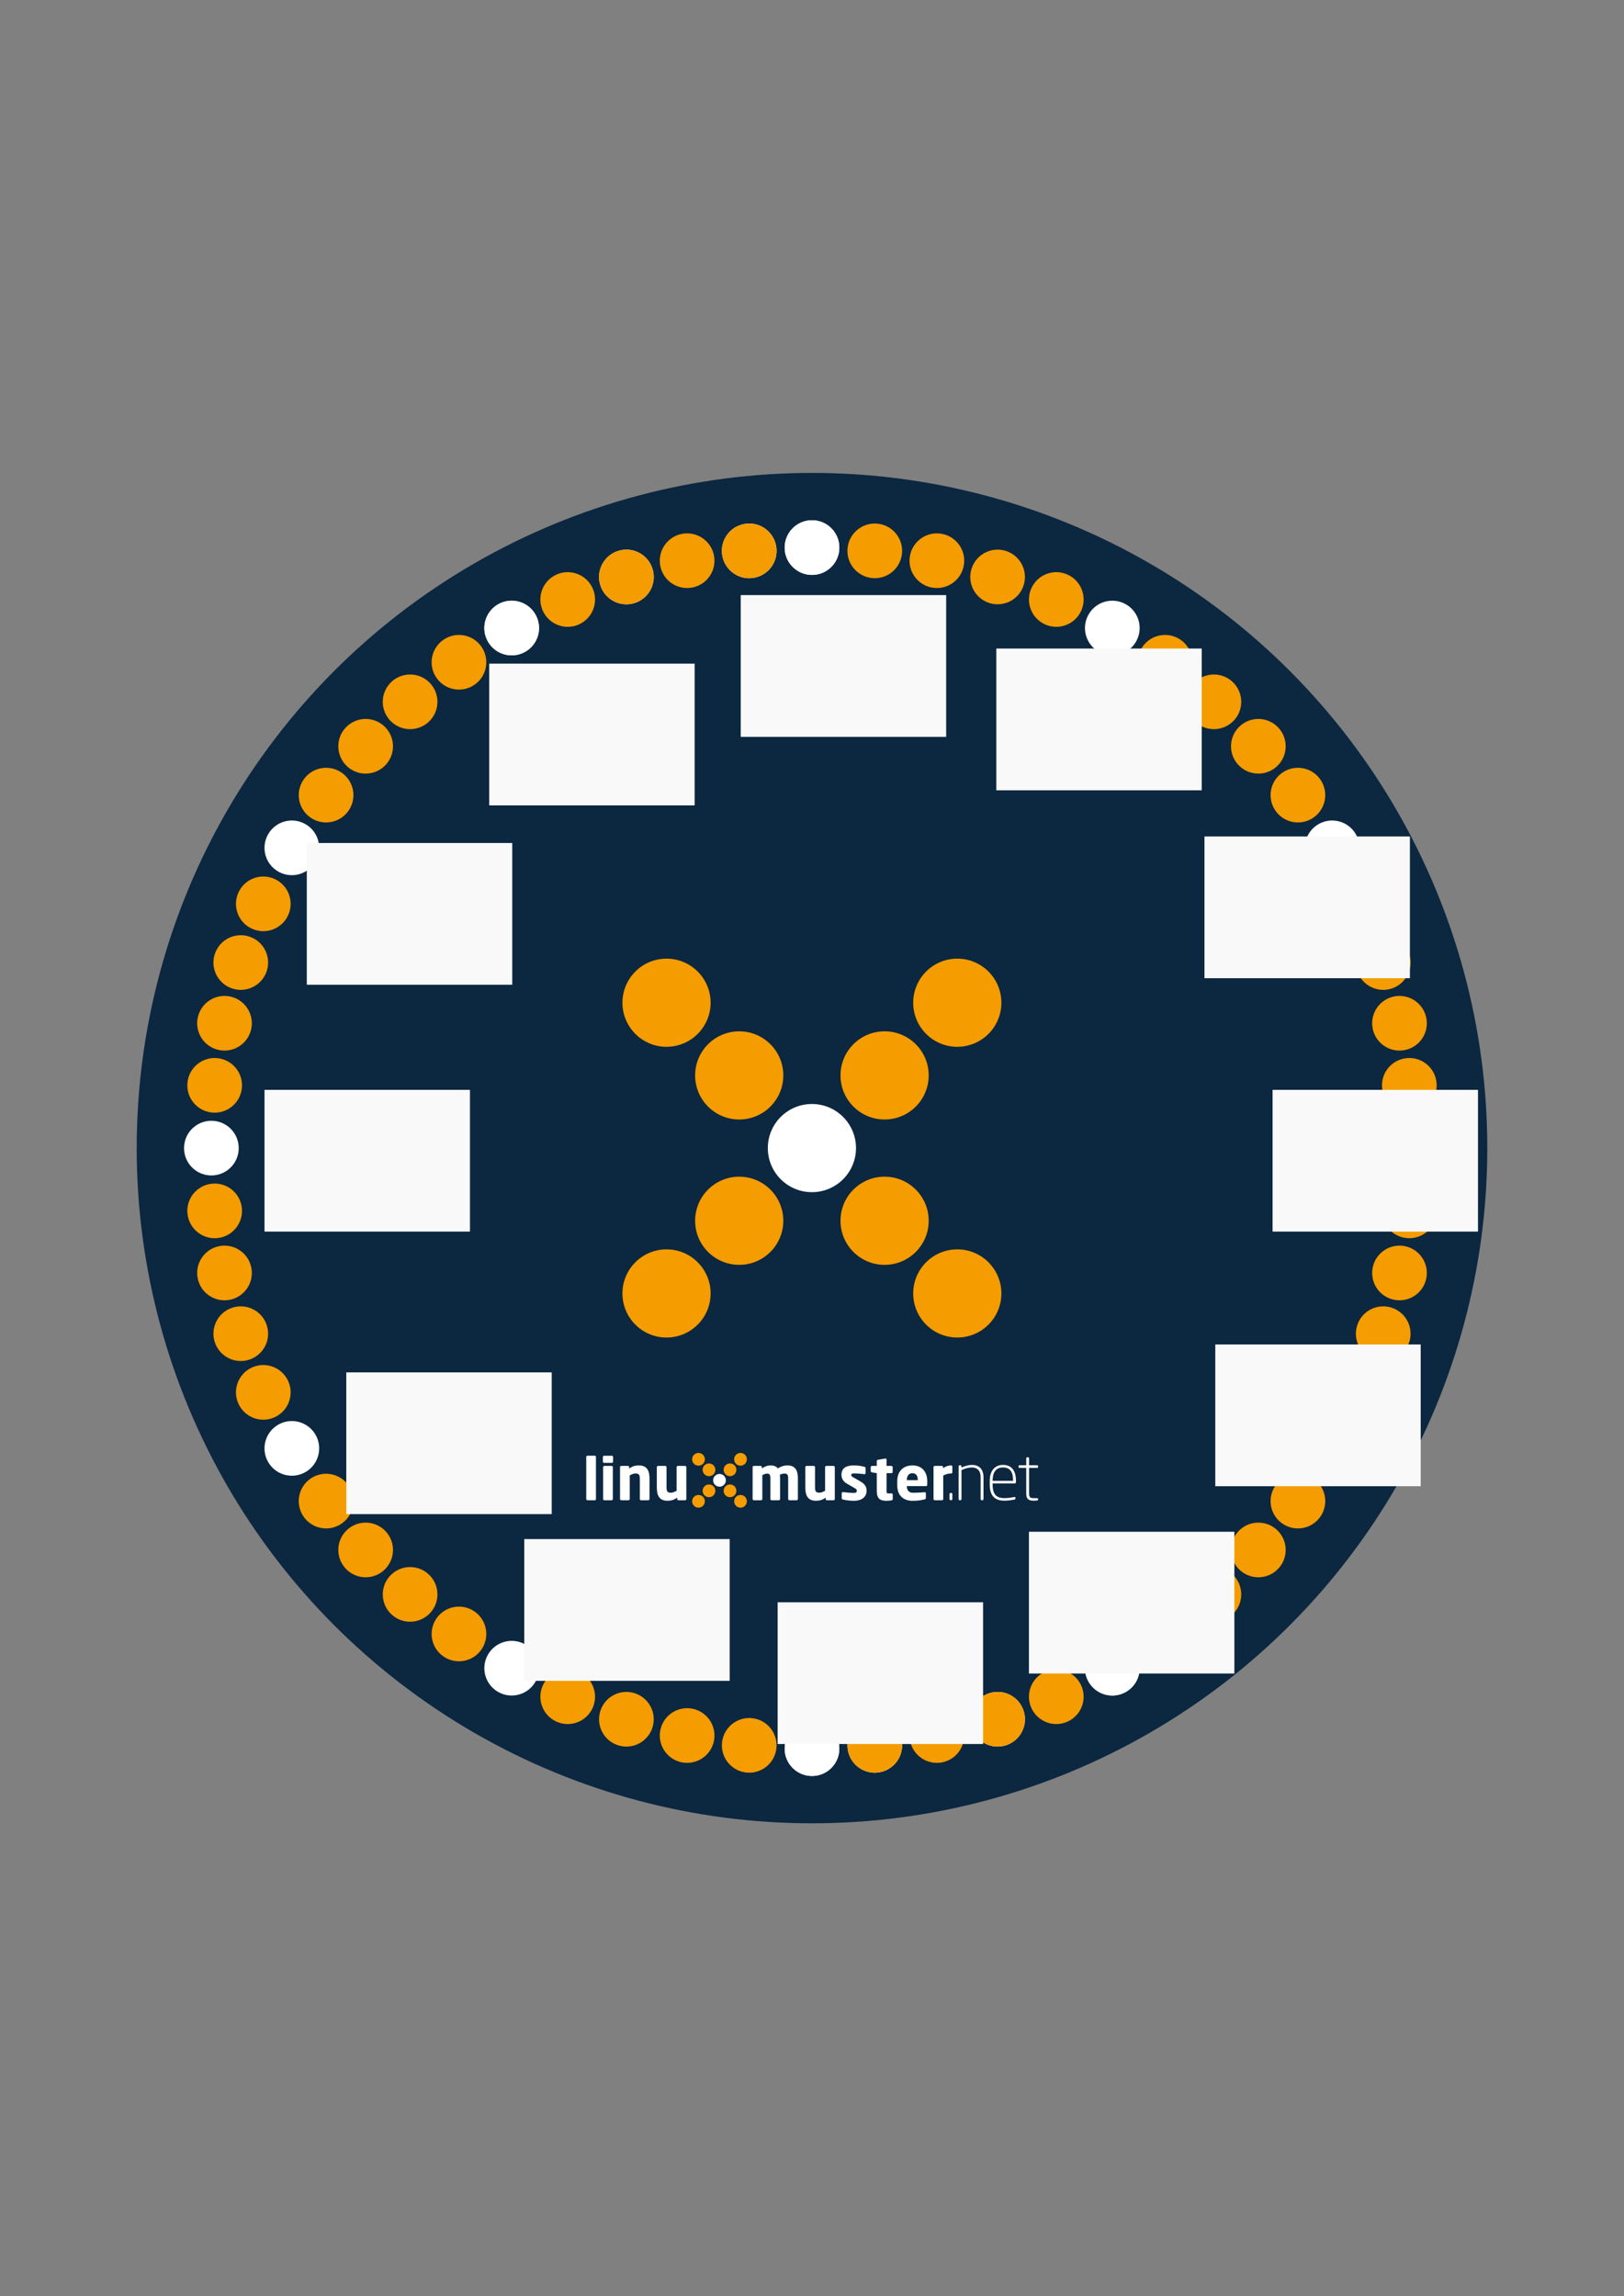 <?xml version="1.0" encoding="UTF-8" standalone="no"?>
<!-- Generator: Adobe Illustrator 16.0.0, SVG Export Plug-In . SVG Version: 6.00 Build 0)  -->

<svg
   xmlns:dc="http://purl.org/dc/elements/1.1/"
   xmlns:cc="http://creativecommons.org/ns#"
   xmlns:rdf="http://www.w3.org/1999/02/22-rdf-syntax-ns#"
   xmlns:svg="http://www.w3.org/2000/svg"
   xmlns="http://www.w3.org/2000/svg"
   xmlns:sodipodi="http://sodipodi.sourceforge.net/DTD/sodipodi-0.dtd"
   xmlns:inkscape="http://www.inkscape.org/namespaces/inkscape"
   version="1.1"
   id="Ebene_1"
   x="0px"
   y="0px"
   width="297mm"
   height="420mm"
   viewBox="0 0 1122.52 1587.402"
   enable-background="new 0 0 488.038 84.542"
   xml:space="preserve"
   inkscape:version="0.92.5 (2060ec1f9f, 2020-04-08)"
   sodipodi:docname="dial_plate.svg"
   inkscape:export-filename="/home/thorsten/Dokumente/linuxmuster.net/Logo/X-linuxmuster-4c-cmyk-negativ_konvertiert_.svg.png"
   inkscape:export-xdpi="600"
   inkscape:export-ydpi="600"><rect x="0" y="0" width="1122.52" height="1587.402" fill="#808080" stroke="none"/><defs
     id="defs59" /><sodipodi:namedview
     pagecolor="#ffffff"
     bordercolor="#666666"
     borderopacity="1"
     objecttolerance="10"
     gridtolerance="10"
     guidetolerance="10"
     inkscape:pageopacity="0"
     inkscape:pageshadow="2"
     inkscape:window-width="1854"
     inkscape:window-height="1171"
     id="namedview57"
     showgrid="false"
     showguides="true"
     inkscape:guide-bbox="true"
     inkscape:zoom="0.5"
     inkscape:cx="416.09795"
     inkscape:cy="798.83581"
     inkscape:window-x="66"
     inkscape:window-y="0"
     inkscape:window-maximized="1"
     inkscape:current-layer="Ebene_1"
     fit-margin-top="0"
     fit-margin-left="0"
     fit-margin-right="0"
     fit-margin-bottom="0"
     units="mm"><sodipodi:guide
       position="88.125,43.125"
       orientation="0,1"
       id="guide4195"
       inkscape:locked="false" /><sodipodi:guide
       position="349.036,-90.469"
       orientation="0,1"
       id="guide4197"
       inkscape:locked="false" /><sodipodi:guide
       position="347.344,55.781"
       orientation="1,0"
       id="guide3416"
       inkscape:locked="false" /></sodipodi:namedview><circle
     style="fill:#0c2740;stroke-width:0.938"
     id="path4529"
     cx="561.26"
     cy="793.701"
     r="466.772" /><g
     id="g83"
     transform="matrix(4.829,0,0,4.829,-173.998,578.084)"
     style="stroke-width:0.207"><g
       id="g5"
       style="stroke-width:0.207"><circle
         style="fill:#f59c00;stroke-width:0.207"
         id="circle7"
         r="6.312"
         cy="55.051"
         cx="162.65" /><circle
         style="fill:#f59c00;stroke-width:0.207"
         id="circle9"
         r="6.311"
         cy="65.456"
         cx="173.055" /><circle
         style="fill:#f59c00;stroke-width:0.207"
         id="circle11"
         r="6.311"
         cy="34.242"
         cx="141.841" /><circle
         style="fill:#f59c00;stroke-width:0.207"
         id="circle13"
         r="6.311"
         cy="23.837"
         cx="131.436" /><circle
         style="fill:#f59c00;stroke-width:0.207"
         id="circle15"
         r="6.311"
         cy="55.051"
         cx="141.841" /><circle
         style="fill:#f59c00;stroke-width:0.207"
         id="circle17"
         r="6.311"
         cy="65.456"
         cx="131.436" /><circle
         style="fill:#f59c00;stroke-width:0.207"
         id="circle19"
         r="6.312"
         cy="34.242"
         cx="162.65" /><circle
         style="fill:#f59c00;stroke-width:0.207"
         id="circle21"
         r="6.311"
         cy="23.837"
         cx="173.055" /></g><circle
       cx="152.246"
       cy="44.646"
       r="6.311"
       id="circle47"
       style="fill:#ffffff;stroke-width:0.207" /></g><g
     id="g4766"><circle
       style="fill:#ffffff;stroke-width:1"
       id="circle47-8"
       r="18.898"
       cy="378.546"
       cx="561.26" /><circle
       transform="scale(1,-1)"
       style="fill:#ffffff;stroke-width:1"
       id="circle47-8-5"
       r="18.898"
       cy="-1208.856"
       cx="561.26" /></g><g
     transform="rotate(-6,561.26,793.701)"
     id="g4766-7"><circle
       style="fill:#ffffff;stroke-width:1"
       id="circle47-8-6"
       r="18.898"
       cy="378.546"
       cx="561.26" /><circle
       transform="scale(1,-1)"
       style="fill:#ffffff;stroke-width:1"
       id="circle47-8-5-3"
       r="18.898"
       cy="-1208.856"
       cx="561.26" /></g><g
     transform="rotate(-18,561.26,793.701)"
     id="g4766-7-7"><circle
       style="fill:#ffffff;stroke-width:1"
       id="circle47-8-6-8"
       r="18.898"
       cy="378.546"
       cx="561.26" /><circle
       transform="scale(1,-1)"
       style="fill:#ffffff;stroke-width:1"
       id="circle47-8-5-3-57"
       r="18.898"
       cy="-1208.856"
       cx="561.26" /></g><g
     transform="rotate(-30,561.26,793.701)"
     id="g4766-7-3"><circle
       style="fill:#ffffff;stroke-width:1"
       id="circle47-8-6-88"
       r="18.898"
       cy="378.546"
       cx="561.26" /><circle
       transform="scale(1,-1)"
       style="fill:#ffffff;stroke-width:1"
       id="circle47-8-5-3-3"
       r="18.898"
       cy="-1208.856"
       cx="561.26" /></g><g
     id="g4929"><g
       style="fill:#f59c00"
       id="g4766-7-1"
       transform="rotate(-6,561.261,793.701)"><circle
         cx="561.26"
         cy="378.546"
         r="18.898"
         id="circle47-8-6-7"
         style="fill:#f59c00;stroke-width:1" /><circle
         cx="561.26"
         cy="-1208.856"
         r="18.898"
         id="circle47-8-5-3-5"
         style="fill:#f59c00;stroke-width:1"
         transform="scale(1,-1)" /></g><g
       style="fill:#f59c00"
       transform="rotate(-12,561.26,793.701)"
       id="g4766-6"><circle
         cx="561.26"
         cy="378.546"
         r="18.898"
         id="circle47-8-2"
         style="fill:#f59c00;stroke-width:1" /><circle
         cx="561.26"
         cy="-1208.856"
         r="18.898"
         id="circle47-8-5-1"
         style="fill:#f59c00;stroke-width:1"
         transform="scale(1,-1)" /></g><g
       style="fill:#f59c00"
       id="g4766-7-1-4"
       transform="rotate(-18,561.26,793.701)"><circle
         cx="561.26"
         cy="378.546"
         r="18.898"
         id="circle47-8-6-7-1"
         style="fill:#f59c00;stroke-width:1" /><circle
         cx="561.26"
         cy="-1208.856"
         r="18.898"
         id="circle47-8-5-3-5-8"
         style="fill:#f59c00;stroke-width:1"
         transform="scale(1,-1)" /></g><g
       style="fill:#f59c00"
       transform="rotate(-24,561.26,793.701)"
       id="g4766-9"><circle
         cx="561.26"
         cy="378.546"
         r="18.898"
         id="circle47-8-7"
         style="fill:#f59c00;stroke-width:1" /><circle
         cx="561.26"
         cy="-1208.856"
         r="18.898"
         id="circle47-8-5-5"
         style="fill:#f59c00;stroke-width:1"
         transform="scale(1,-1)" /></g><g
       id="g4766-7-1-1"
       transform="rotate(-30,561.26,793.701)"><circle
         cx="561.26"
         cy="378.546"
         r="18.898"
         id="circle47-8-6-7-8"
         style="fill:#ffffff;stroke-width:1" /><circle
         cx="561.26"
         cy="-1208.856"
         r="18.898"
         id="circle47-8-5-3-5-9"
         style="fill:#ffffff;stroke-width:1"
         transform="scale(1,-1)" /></g></g><g
     transform="rotate(-30,561.26,793.701)"
     id="g4929-3"><g
       style="fill:#f59c00"
       id="g4766-7-1-3"
       transform="rotate(-6,561.261,793.701)"><circle
         cx="561.26"
         cy="378.546"
         r="18.898"
         id="circle47-8-6-7-3"
         style="fill:#f59c00;stroke-width:1" /><circle
         cx="561.26"
         cy="-1208.856"
         r="18.898"
         id="circle47-8-5-3-5-86"
         style="fill:#f59c00;stroke-width:1"
         transform="scale(1,-1)" /></g><g
       style="fill:#f59c00"
       transform="rotate(-12,561.26,793.701)"
       id="g4766-6-0"><circle
         cx="561.26"
         cy="378.546"
         r="18.898"
         id="circle47-8-2-4"
         style="fill:#f59c00;stroke-width:1" /><circle
         cx="561.26"
         cy="-1208.856"
         r="18.898"
         id="circle47-8-5-1-8"
         style="fill:#f59c00;stroke-width:1"
         transform="scale(1,-1)" /></g><g
       style="fill:#f59c00"
       id="g4766-7-1-4-8"
       transform="rotate(-18,561.26,793.701)"><circle
         cx="561.26"
         cy="378.546"
         r="18.898"
         id="circle47-8-6-7-1-8"
         style="fill:#f59c00;stroke-width:1" /><circle
         cx="561.26"
         cy="-1208.856"
         r="18.898"
         id="circle47-8-5-3-5-8-9"
         style="fill:#f59c00;stroke-width:1"
         transform="scale(1,-1)" /></g><g
       style="fill:#f59c00"
       transform="rotate(-24,561.26,793.701)"
       id="g4766-9-7"><circle
         cx="561.26"
         cy="378.546"
         r="18.898"
         id="circle47-8-7-7"
         style="fill:#f59c00;stroke-width:1" /><circle
         cx="561.26"
         cy="-1208.856"
         r="18.898"
         id="circle47-8-5-5-6"
         style="fill:#f59c00;stroke-width:1"
         transform="scale(1,-1)" /></g><g
       id="g4766-7-1-1-4"
       transform="rotate(-30,561.26,793.701)"><circle
         cx="561.26"
         cy="378.546"
         r="18.898"
         id="circle47-8-6-7-8-3"
         style="fill:#ffffff;stroke-width:1" /><circle
         cx="561.26"
         cy="-1208.856"
         r="18.898"
         id="circle47-8-5-3-5-9-0"
         style="fill:#ffffff;stroke-width:1"
         transform="scale(1,-1)" /></g></g><g
     transform="rotate(-60,561.26,793.701)"
     id="g4929-30"><g
       style="fill:#f59c00"
       id="g4766-7-1-9"
       transform="rotate(-6,561.261,793.701)"><circle
         cx="561.26"
         cy="378.546"
         r="18.898"
         id="circle47-8-6-7-2"
         style="fill:#f59c00;stroke-width:1" /><circle
         cx="561.26"
         cy="-1208.856"
         r="18.898"
         id="circle47-8-5-3-5-5"
         style="fill:#f59c00;stroke-width:1"
         transform="scale(1,-1)" /></g><g
       style="fill:#f59c00"
       transform="rotate(-12,561.26,793.701)"
       id="g4766-6-4"><circle
         cx="561.26"
         cy="378.546"
         r="18.898"
         id="circle47-8-2-0"
         style="fill:#f59c00;stroke-width:1" /><circle
         cx="561.26"
         cy="-1208.856"
         r="18.898"
         id="circle47-8-5-1-5"
         style="fill:#f59c00;stroke-width:1"
         transform="scale(1,-1)" /></g><g
       style="fill:#f59c00"
       id="g4766-7-1-4-9"
       transform="rotate(-18,561.26,793.701)"><circle
         cx="561.26"
         cy="378.546"
         r="18.898"
         id="circle47-8-6-7-1-4"
         style="fill:#f59c00;stroke-width:1" /><circle
         cx="561.26"
         cy="-1208.856"
         r="18.898"
         id="circle47-8-5-3-5-8-6"
         style="fill:#f59c00;stroke-width:1"
         transform="scale(1,-1)" /></g><g
       style="fill:#f59c00"
       transform="rotate(-24,561.26,793.701)"
       id="g4766-9-9"><circle
         cx="561.26"
         cy="378.546"
         r="18.898"
         id="circle47-8-7-2"
         style="fill:#f59c00;stroke-width:1" /><circle
         cx="561.26"
         cy="-1208.856"
         r="18.898"
         id="circle47-8-5-5-2"
         style="fill:#f59c00;stroke-width:1"
         transform="scale(1,-1)" /></g><g
       id="g4766-7-1-1-47"
       transform="rotate(-30,561.26,793.701)"><circle
         cx="561.26"
         cy="378.546"
         r="18.898"
         id="circle47-8-6-7-8-7"
         style="fill:#ffffff;stroke-width:1" /><circle
         cx="561.26"
         cy="-1208.856"
         r="18.898"
         id="circle47-8-5-3-5-9-5"
         style="fill:#ffffff;stroke-width:1"
         transform="scale(1,-1)" /></g></g><g
     transform="rotate(-90,561.26,793.701)"
     id="g4929-4"><g
       style="fill:#f59c00"
       id="g4766-7-1-8"
       transform="rotate(-6,561.261,793.701)"><circle
         cx="561.26"
         cy="378.546"
         r="18.898"
         id="circle47-8-6-7-12"
         style="fill:#f59c00;stroke-width:1" /><circle
         cx="561.26"
         cy="-1208.856"
         r="18.898"
         id="circle47-8-5-3-5-89"
         style="fill:#f59c00;stroke-width:1"
         transform="scale(1,-1)" /></g><g
       style="fill:#f59c00"
       transform="rotate(-12,561.26,793.701)"
       id="g4766-6-3"><circle
         cx="561.26"
         cy="378.546"
         r="18.898"
         id="circle47-8-2-6"
         style="fill:#f59c00;stroke-width:1" /><circle
         cx="561.26"
         cy="-1208.856"
         r="18.898"
         id="circle47-8-5-1-80"
         style="fill:#f59c00;stroke-width:1"
         transform="scale(1,-1)" /></g><g
       style="fill:#f59c00"
       id="g4766-7-1-4-2"
       transform="rotate(-18,561.26,793.701)"><circle
         cx="561.26"
         cy="378.546"
         r="18.898"
         id="circle47-8-6-7-1-1"
         style="fill:#f59c00;stroke-width:1" /><circle
         cx="561.26"
         cy="-1208.856"
         r="18.898"
         id="circle47-8-5-3-5-8-0"
         style="fill:#f59c00;stroke-width:1"
         transform="scale(1,-1)" /></g><g
       style="fill:#f59c00"
       transform="rotate(-24,561.26,793.701)"
       id="g4766-9-5"><circle
         cx="561.26"
         cy="378.546"
         r="18.898"
         id="circle47-8-7-1"
         style="fill:#f59c00;stroke-width:1" /><circle
         cx="561.26"
         cy="-1208.856"
         r="18.898"
         id="circle47-8-5-5-1"
         style="fill:#f59c00;stroke-width:1"
         transform="scale(1,-1)" /></g><g
       id="g4766-7-1-1-0"
       transform="rotate(-30,561.26,793.701)"><circle
         cx="561.26"
         cy="378.546"
         r="18.898"
         id="circle47-8-6-7-8-8"
         style="fill:#ffffff;stroke-width:1" /><circle
         cx="561.26"
         cy="-1208.856"
         r="18.898"
         id="circle47-8-5-3-5-9-50"
         style="fill:#ffffff;stroke-width:1"
         transform="scale(1,-1)" /></g></g><g
     transform="rotate(-120,561.26,793.701)"
     id="g4929-6"><g
       style="fill:#f59c00"
       id="g4766-7-1-46"
       transform="rotate(-6,561.261,793.701)"><circle
         cx="561.26"
         cy="378.546"
         r="18.898"
         id="circle47-8-6-7-25"
         style="fill:#f59c00;stroke-width:1" /><circle
         cx="561.26"
         cy="-1208.856"
         r="18.898"
         id="circle47-8-5-3-5-862"
         style="fill:#f59c00;stroke-width:1"
         transform="scale(1,-1)" /></g><g
       style="fill:#f59c00"
       transform="rotate(-12,561.26,793.701)"
       id="g4766-6-8"><circle
         cx="561.26"
         cy="378.546"
         r="18.898"
         id="circle47-8-2-47"
         style="fill:#f59c00;stroke-width:1" /><circle
         cx="561.26"
         cy="-1208.856"
         r="18.898"
         id="circle47-8-5-1-2"
         style="fill:#f59c00;stroke-width:1"
         transform="scale(1,-1)" /></g><g
       style="fill:#f59c00"
       id="g4766-7-1-4-4"
       transform="rotate(-18,561.26,793.701)"><circle
         cx="561.26"
         cy="378.546"
         r="18.898"
         id="circle47-8-6-7-1-0"
         style="fill:#f59c00;stroke-width:1" /><circle
         cx="561.26"
         cy="-1208.856"
         r="18.898"
         id="circle47-8-5-3-5-8-62"
         style="fill:#f59c00;stroke-width:1"
         transform="scale(1,-1)" /></g><g
       style="fill:#f59c00"
       transform="rotate(-24,561.26,793.701)"
       id="g4766-9-99"><circle
         cx="561.26"
         cy="378.546"
         r="18.898"
         id="circle47-8-7-0"
         style="fill:#f59c00;stroke-width:1" /><circle
         cx="561.26"
         cy="-1208.856"
         r="18.898"
         id="circle47-8-5-5-8"
         style="fill:#f59c00;stroke-width:1"
         transform="scale(1,-1)" /></g><g
       id="g4766-7-1-1-1"
       transform="rotate(-30,561.26,793.701)"><circle
         cx="561.26"
         cy="378.546"
         r="18.898"
         id="circle47-8-6-7-8-31"
         style="fill:#ffffff;stroke-width:1" /><circle
         cx="561.26"
         cy="-1208.856"
         r="18.898"
         id="circle47-8-5-3-5-9-1"
         style="fill:#ffffff;stroke-width:1"
         transform="scale(1,-1)" /></g></g><g
     transform="rotate(-150,561.26,793.701)"
     id="g4929-0"><g
       style="fill:#f59c00"
       id="g4766-7-1-34"
       transform="rotate(-6,561.261,793.701)"><circle
         cx="561.26"
         cy="378.546"
         r="18.898"
         id="circle47-8-6-7-0"
         style="fill:#f59c00;stroke-width:1" /><circle
         cx="561.26"
         cy="-1208.856"
         r="18.898"
         id="circle47-8-5-3-5-3"
         style="fill:#f59c00;stroke-width:1"
         transform="scale(1,-1)" /></g><g
       style="fill:#f59c00"
       transform="rotate(-12,561.26,793.701)"
       id="g4766-6-9"><circle
         cx="561.26"
         cy="378.546"
         r="18.898"
         id="circle47-8-2-1"
         style="fill:#f59c00;stroke-width:1" /><circle
         cx="561.26"
         cy="-1208.856"
         r="18.898"
         id="circle47-8-5-1-9"
         style="fill:#f59c00;stroke-width:1"
         transform="scale(1,-1)" /></g><g
       style="fill:#f59c00"
       id="g4766-7-1-4-6"
       transform="rotate(-18,561.26,793.701)"><circle
         cx="561.26"
         cy="378.546"
         r="18.898"
         id="circle47-8-6-7-1-9"
         style="fill:#f59c00;stroke-width:1" /><circle
         cx="561.26"
         cy="-1208.856"
         r="18.898"
         id="circle47-8-5-3-5-8-3"
         style="fill:#f59c00;stroke-width:1"
         transform="scale(1,-1)" /></g><g
       style="fill:#f59c00"
       transform="rotate(-24,561.26,793.701)"
       id="g4766-9-3"><circle
         cx="561.26"
         cy="378.546"
         r="18.898"
         id="circle47-8-7-8"
         style="fill:#f59c00;stroke-width:1" /><circle
         cx="561.26"
         cy="-1208.856"
         r="18.898"
         id="circle47-8-5-5-0"
         style="fill:#f59c00;stroke-width:1"
         transform="scale(1,-1)" /></g><g
       id="g4766-7-1-1-5"
       transform="rotate(-30,561.26,793.701)"><circle
         cx="561.26"
         cy="378.546"
         r="18.898"
         id="circle47-8-6-7-8-6"
         style="fill:#ffffff;stroke-width:1" /><circle
         cx="561.26"
         cy="-1208.856"
         r="18.898"
         id="circle47-8-5-3-5-9-6"
         style="fill:#ffffff;stroke-width:1"
         transform="scale(1,-1)" /></g></g><flowRoot
     xml:space="preserve"
     id="flowRoot5135"
     style="font-style:italic;font-variant:normal;font-weight:600;font-stretch:normal;font-size:42.667px;line-height:1.25;font-family:'Titillium Web';-inkscape-font-specification:'Titillium Web, Semi-Bold Italic';font-variant-ligatures:normal;font-variant-caps:normal;font-variant-numeric:normal;font-feature-settings:normal;text-align:start;letter-spacing:0px;word-spacing:0px;writing-mode:lr-tb;text-anchor:start;fill:#f9f9f9;fill-opacity:1;stroke:none"
     transform="translate(58,248)"><flowRegion
       id="flowRegion5137"
       style="font-style:italic;font-variant:normal;font-weight:600;font-stretch:normal;font-size:42.667px;font-family:'Titillium Web';-inkscape-font-specification:'Titillium Web, Semi-Bold Italic';font-variant-ligatures:normal;font-variant-caps:normal;font-variant-numeric:normal;font-feature-settings:normal;text-align:start;writing-mode:lr-tb;text-anchor:start;fill:#f9f9f9"><rect
         id="rect5139"
         width="142"
         height="98"
         x="454"
         y="163.402"
         style="font-style:italic;font-variant:normal;font-weight:600;font-stretch:normal;font-size:42.667px;font-family:'Titillium Web';-inkscape-font-specification:'Titillium Web, Semi-Bold Italic';font-variant-ligatures:normal;font-variant-caps:normal;font-variant-numeric:normal;font-feature-settings:normal;text-align:start;writing-mode:lr-tb;text-anchor:start;fill:#f9f9f9" /></flowRegion><flowPara
       id="flowPara5145"
       style="font-size:64px;fill:#f9f9f9">12</flowPara></flowRoot><flowRoot
     xml:space="preserve"
     id="flowRoot5135-0"
     style="font-style:italic;font-variant:normal;font-weight:600;font-stretch:normal;font-size:64px;line-height:1.25;font-family:'Titillium Web';-inkscape-font-specification:'Titillium Web, Semi-Bold Italic';font-variant-ligatures:normal;font-variant-caps:normal;font-variant-numeric:normal;font-feature-settings:normal;text-align:start;letter-spacing:0px;word-spacing:0px;writing-mode:lr-tb;text-anchor:start;fill:#f9f9f9;fill-opacity:1;stroke:none"
     transform="translate(83.516,944.257)"><flowRegion
       id="flowRegion5137-8"
       style="font-style:italic;font-variant:normal;font-weight:600;font-stretch:normal;font-size:64px;font-family:'Titillium Web';-inkscape-font-specification:'Titillium Web, Semi-Bold Italic';font-variant-ligatures:normal;font-variant-caps:normal;font-variant-numeric:normal;font-feature-settings:normal;text-align:start;writing-mode:lr-tb;text-anchor:start;fill:#f9f9f9"><rect
         id="rect5139-6"
         width="142"
         height="98"
         x="454"
         y="163.402"
         style="font-style:italic;font-variant:normal;font-weight:600;font-stretch:normal;font-size:64px;font-family:'Titillium Web';-inkscape-font-specification:'Titillium Web, Semi-Bold Italic';font-variant-ligatures:normal;font-variant-caps:normal;font-variant-numeric:normal;font-feature-settings:normal;text-align:start;writing-mode:lr-tb;text-anchor:start;fill:#f9f9f9" /></flowRegion><flowPara
       id="flowPara5489">6</flowPara></flowRoot><flowRoot
     xml:space="preserve"
     id="flowRoot5135-3"
     style="font-style:italic;font-variant:normal;font-weight:600;font-stretch:normal;font-size:42.667px;line-height:1.25;font-family:'Titillium Web';-inkscape-font-specification:'Titillium Web, Semi-Bold Italic';font-variant-ligatures:normal;font-variant-caps:normal;font-variant-numeric:normal;font-feature-settings:normal;text-align:start;letter-spacing:0px;word-spacing:0px;writing-mode:lr-tb;text-anchor:start;fill:#f9f9f9;fill-opacity:1;stroke:none"
     transform="translate(-241.935,419.371)"><flowRegion
       id="flowRegion5137-9"
       style="font-style:italic;font-variant:normal;font-weight:600;font-stretch:normal;font-size:42.667px;font-family:'Titillium Web';-inkscape-font-specification:'Titillium Web, Semi-Bold Italic';font-variant-ligatures:normal;font-variant-caps:normal;font-variant-numeric:normal;font-feature-settings:normal;text-align:start;writing-mode:lr-tb;text-anchor:start;fill:#f9f9f9"><rect
         id="rect5139-2"
         width="142"
         height="98"
         x="454"
         y="163.402"
         style="font-style:italic;font-variant:normal;font-weight:600;font-stretch:normal;font-size:42.667px;font-family:'Titillium Web';-inkscape-font-specification:'Titillium Web, Semi-Bold Italic';font-variant-ligatures:normal;font-variant-caps:normal;font-variant-numeric:normal;font-feature-settings:normal;text-align:start;writing-mode:lr-tb;text-anchor:start;fill:#f9f9f9" /></flowRegion><flowPara
       id="flowPara5145-8"
       style="font-size:64px;fill:#f9f9f9">10</flowPara></flowRoot><flowRoot
     xml:space="preserve"
     id="flowRoot5135-0-3"
     style="font-style:italic;font-variant:normal;font-weight:600;font-stretch:normal;font-size:64px;line-height:1.25;font-family:'Titillium Web';-inkscape-font-specification:'Titillium Web, Semi-Bold Italic';font-variant-ligatures:normal;font-variant-caps:normal;font-variant-numeric:normal;font-feature-settings:normal;text-align:start;letter-spacing:0px;word-spacing:0px;writing-mode:lr-tb;text-anchor:start;fill:#f9f9f9;fill-opacity:1;stroke:none"
     transform="translate(386.007,766.032)"><flowRegion
       id="flowRegion5137-8-0"
       style="font-style:italic;font-variant:normal;font-weight:600;font-stretch:normal;font-size:64px;font-family:'Titillium Web';-inkscape-font-specification:'Titillium Web, Semi-Bold Italic';font-variant-ligatures:normal;font-variant-caps:normal;font-variant-numeric:normal;font-feature-settings:normal;text-align:start;writing-mode:lr-tb;text-anchor:start;fill:#f9f9f9"><rect
         id="rect5139-6-1"
         width="142"
         height="98"
         x="454"
         y="163.402"
         style="font-style:italic;font-variant:normal;font-weight:600;font-stretch:normal;font-size:64px;font-family:'Titillium Web';-inkscape-font-specification:'Titillium Web, Semi-Bold Italic';font-variant-ligatures:normal;font-variant-caps:normal;font-variant-numeric:normal;font-feature-settings:normal;text-align:start;writing-mode:lr-tb;text-anchor:start;fill:#f9f9f9" /></flowRegion><flowPara
       id="flowPara5489-7">4</flowPara></flowRoot><flowRoot
     xml:space="preserve"
     id="flowRoot5135-5"
     style="font-style:italic;font-variant:normal;font-weight:600;font-stretch:normal;font-size:42.667px;line-height:1.25;font-family:'Titillium Web';-inkscape-font-specification:'Titillium Web, Semi-Bold Italic';font-variant-ligatures:normal;font-variant-caps:normal;font-variant-numeric:normal;font-feature-settings:normal;text-align:start;letter-spacing:0px;word-spacing:0px;writing-mode:lr-tb;text-anchor:start;fill:#f9f9f9;fill-opacity:1;stroke:none"
     transform="translate(-271.17,590.02)"><flowRegion
       id="flowRegion5137-4"
       style="font-style:italic;font-variant:normal;font-weight:600;font-stretch:normal;font-size:42.667px;font-family:'Titillium Web';-inkscape-font-specification:'Titillium Web, Semi-Bold Italic';font-variant-ligatures:normal;font-variant-caps:normal;font-variant-numeric:normal;font-feature-settings:normal;text-align:start;writing-mode:lr-tb;text-anchor:start;fill:#f9f9f9"><rect
         id="rect5139-9"
         width="142"
         height="98"
         x="454"
         y="163.402"
         style="font-style:italic;font-variant:normal;font-weight:600;font-stretch:normal;font-size:42.667px;font-family:'Titillium Web';-inkscape-font-specification:'Titillium Web, Semi-Bold Italic';font-variant-ligatures:normal;font-variant-caps:normal;font-variant-numeric:normal;font-feature-settings:normal;text-align:start;writing-mode:lr-tb;text-anchor:start;fill:#f9f9f9" /></flowRegion><flowPara
       id="flowPara5145-2"
       style="font-size:64px;fill:#f9f9f9">9</flowPara></flowRoot><flowRoot
     xml:space="preserve"
     id="flowRoot5135-0-5"
     style="font-style:italic;font-variant:normal;font-weight:600;font-stretch:normal;font-size:64px;line-height:1.25;font-family:'Titillium Web';-inkscape-font-specification:'Titillium Web, Semi-Bold Italic';font-variant-ligatures:normal;font-variant-caps:normal;font-variant-numeric:normal;font-feature-settings:normal;text-align:start;letter-spacing:0px;word-spacing:0px;writing-mode:lr-tb;text-anchor:start;fill:#f9f9f9;fill-opacity:1;stroke:none"
     transform="translate(425.6,590.02)"><flowRegion
       id="flowRegion5137-8-7"
       style="font-style:italic;font-variant:normal;font-weight:600;font-stretch:normal;font-size:64px;font-family:'Titillium Web';-inkscape-font-specification:'Titillium Web, Semi-Bold Italic';font-variant-ligatures:normal;font-variant-caps:normal;font-variant-numeric:normal;font-feature-settings:normal;text-align:start;writing-mode:lr-tb;text-anchor:start;fill:#f9f9f9"><rect
         id="rect5139-6-4"
         width="142"
         height="98"
         x="454"
         y="163.402"
         style="font-style:italic;font-variant:normal;font-weight:600;font-stretch:normal;font-size:64px;font-family:'Titillium Web';-inkscape-font-specification:'Titillium Web, Semi-Bold Italic';font-variant-ligatures:normal;font-variant-caps:normal;font-variant-numeric:normal;font-feature-settings:normal;text-align:start;writing-mode:lr-tb;text-anchor:start;fill:#f9f9f9" /></flowRegion><flowPara
       id="flowPara5489-9">3</flowPara></flowRoot><flowRoot
     xml:space="preserve"
     id="flowRoot5135-3-4"
     style="font-style:italic;font-variant:normal;font-weight:600;font-stretch:normal;font-size:42.667px;line-height:1.25;font-family:'Titillium Web';-inkscape-font-specification:'Titillium Web, Semi-Bold Italic';font-variant-ligatures:normal;font-variant-caps:normal;font-variant-numeric:normal;font-feature-settings:normal;text-align:start;letter-spacing:0px;word-spacing:0px;writing-mode:lr-tb;text-anchor:start;fill:#f9f9f9;fill-opacity:1;stroke:none"
     transform="translate(-214.65,785.328)"><flowRegion
       id="flowRegion5137-9-5"
       style="font-style:italic;font-variant:normal;font-weight:600;font-stretch:normal;font-size:42.667px;font-family:'Titillium Web';-inkscape-font-specification:'Titillium Web, Semi-Bold Italic';font-variant-ligatures:normal;font-variant-caps:normal;font-variant-numeric:normal;font-feature-settings:normal;text-align:start;writing-mode:lr-tb;text-anchor:start;fill:#f9f9f9"><rect
         id="rect5139-2-9"
         width="142"
         height="98"
         x="454"
         y="163.402"
         style="font-style:italic;font-variant:normal;font-weight:600;font-stretch:normal;font-size:42.667px;font-family:'Titillium Web';-inkscape-font-specification:'Titillium Web, Semi-Bold Italic';font-variant-ligatures:normal;font-variant-caps:normal;font-variant-numeric:normal;font-feature-settings:normal;text-align:start;writing-mode:lr-tb;text-anchor:start;fill:#f9f9f9" /></flowRegion><flowPara
       id="flowPara5145-8-3"
       style="font-size:64px;fill:#f9f9f9">8</flowPara></flowRoot><flowRoot
     xml:space="preserve"
     id="flowRoot5135-0-3-5"
     style="font-style:italic;font-variant:normal;font-weight:600;font-stretch:normal;font-size:64px;line-height:1.25;font-family:'Titillium Web';-inkscape-font-specification:'Titillium Web, Semi-Bold Italic';font-variant-ligatures:normal;font-variant-caps:normal;font-variant-numeric:normal;font-feature-settings:normal;text-align:start;letter-spacing:0px;word-spacing:0px;writing-mode:lr-tb;text-anchor:start;fill:#f9f9f9;fill-opacity:1;stroke:none"
     transform="translate(378.533,414.838)"><flowRegion
       id="flowRegion5137-8-0-7"
       style="font-style:italic;font-variant:normal;font-weight:600;font-stretch:normal;font-size:64px;font-family:'Titillium Web';-inkscape-font-specification:'Titillium Web, Semi-Bold Italic';font-variant-ligatures:normal;font-variant-caps:normal;font-variant-numeric:normal;font-feature-settings:normal;text-align:start;writing-mode:lr-tb;text-anchor:start;fill:#f9f9f9"><rect
         id="rect5139-6-1-0"
         width="142"
         height="98"
         x="454"
         y="163.402"
         style="font-style:italic;font-variant:normal;font-weight:600;font-stretch:normal;font-size:64px;font-family:'Titillium Web';-inkscape-font-specification:'Titillium Web, Semi-Bold Italic';font-variant-ligatures:normal;font-variant-caps:normal;font-variant-numeric:normal;font-feature-settings:normal;text-align:start;writing-mode:lr-tb;text-anchor:start;fill:#f9f9f9" /></flowRegion><flowPara
       id="flowPara5489-7-8">2</flowPara></flowRoot><flowRoot
     xml:space="preserve"
     id="flowRoot5135-3-9"
     style="font-style:italic;font-variant:normal;font-weight:600;font-stretch:normal;font-size:42.667px;line-height:1.25;font-family:'Titillium Web';-inkscape-font-specification:'Titillium Web, Semi-Bold Italic';font-variant-ligatures:normal;font-variant-caps:normal;font-variant-numeric:normal;font-feature-settings:normal;text-align:start;letter-spacing:0px;word-spacing:0px;writing-mode:lr-tb;text-anchor:start;fill:#f9f9f9;fill-opacity:1;stroke:none"
     transform="translate(-115.852,295.372)"><flowRegion
       id="flowRegion5137-9-9"
       style="font-style:italic;font-variant:normal;font-weight:600;font-stretch:normal;font-size:42.667px;font-family:'Titillium Web';-inkscape-font-specification:'Titillium Web, Semi-Bold Italic';font-variant-ligatures:normal;font-variant-caps:normal;font-variant-numeric:normal;font-feature-settings:normal;text-align:start;writing-mode:lr-tb;text-anchor:start;fill:#f9f9f9"><rect
         id="rect5139-2-7"
         width="142"
         height="98"
         x="454"
         y="163.402"
         style="font-style:italic;font-variant:normal;font-weight:600;font-stretch:normal;font-size:42.667px;font-family:'Titillium Web';-inkscape-font-specification:'Titillium Web, Semi-Bold Italic';font-variant-ligatures:normal;font-variant-caps:normal;font-variant-numeric:normal;font-feature-settings:normal;text-align:start;writing-mode:lr-tb;text-anchor:start;fill:#f9f9f9" /></flowRegion><flowPara
       id="flowPara5145-8-8"
       style="font-size:64px;fill:#f9f9f9">11</flowPara></flowRoot><flowRoot
     xml:space="preserve"
     id="flowRoot5135-0-3-2"
     style="font-style:italic;font-variant:normal;font-weight:600;font-stretch:normal;font-size:64px;line-height:1.25;font-family:'Titillium Web';-inkscape-font-specification:'Titillium Web, Semi-Bold Italic';font-variant-ligatures:normal;font-variant-caps:normal;font-variant-numeric:normal;font-feature-settings:normal;text-align:start;letter-spacing:0px;word-spacing:0px;writing-mode:lr-tb;text-anchor:start;fill:#f9f9f9;fill-opacity:1;stroke:none"
     transform="translate(257.206,895.516)"><flowRegion
       id="flowRegion5137-8-0-5"
       style="font-style:italic;font-variant:normal;font-weight:600;font-stretch:normal;font-size:64px;font-family:'Titillium Web';-inkscape-font-specification:'Titillium Web, Semi-Bold Italic';font-variant-ligatures:normal;font-variant-caps:normal;font-variant-numeric:normal;font-feature-settings:normal;text-align:start;writing-mode:lr-tb;text-anchor:start;fill:#f9f9f9"><rect
         id="rect5139-6-1-3"
         width="142"
         height="98"
         x="454"
         y="163.402"
         style="font-style:italic;font-variant:normal;font-weight:600;font-stretch:normal;font-size:64px;font-family:'Titillium Web';-inkscape-font-specification:'Titillium Web, Semi-Bold Italic';font-variant-ligatures:normal;font-variant-caps:normal;font-variant-numeric:normal;font-feature-settings:normal;text-align:start;writing-mode:lr-tb;text-anchor:start;fill:#f9f9f9" /></flowRegion><flowPara
       id="flowPara5489-7-4">5</flowPara></flowRoot><flowRoot
     xml:space="preserve"
     id="flowRoot5135-7"
     style="font-style:italic;font-variant:normal;font-weight:600;font-stretch:normal;font-size:42.667px;line-height:1.25;font-family:'Titillium Web';-inkscape-font-specification:'Titillium Web, Semi-Bold Italic';font-variant-ligatures:normal;font-variant-caps:normal;font-variant-numeric:normal;font-feature-settings:normal;text-align:start;letter-spacing:0px;word-spacing:0px;writing-mode:lr-tb;text-anchor:start;fill:#f9f9f9;fill-opacity:1;stroke:none"
     transform="translate(234.646,284.94)"><flowRegion
       id="flowRegion5137-40"
       style="font-style:italic;font-variant:normal;font-weight:600;font-stretch:normal;font-size:42.667px;font-family:'Titillium Web';-inkscape-font-specification:'Titillium Web, Semi-Bold Italic';font-variant-ligatures:normal;font-variant-caps:normal;font-variant-numeric:normal;font-feature-settings:normal;text-align:start;writing-mode:lr-tb;text-anchor:start;fill:#f9f9f9"><rect
         id="rect5139-64"
         width="142"
         height="98"
         x="454"
         y="163.402"
         style="font-style:italic;font-variant:normal;font-weight:600;font-stretch:normal;font-size:42.667px;font-family:'Titillium Web';-inkscape-font-specification:'Titillium Web, Semi-Bold Italic';font-variant-ligatures:normal;font-variant-caps:normal;font-variant-numeric:normal;font-feature-settings:normal;text-align:start;writing-mode:lr-tb;text-anchor:start;fill:#f9f9f9" /></flowRegion><flowPara
       id="flowPara5145-7"
       style="font-style:italic;font-variant:normal;font-weight:600;font-stretch:normal;font-size:64px;font-family:'Titillium Web';-inkscape-font-specification:'Titillium Web, Semi-Bold Italic';font-variant-ligatures:normal;font-variant-caps:normal;font-variant-numeric:normal;font-feature-settings:normal;text-align:start;writing-mode:lr-tb;text-anchor:start;fill:#f9f9f9">1</flowPara></flowRoot><flowRoot
     xml:space="preserve"
     id="flowRoot5135-0-4"
     style="font-style:italic;font-variant:normal;font-weight:600;font-stretch:normal;font-size:64px;line-height:1.25;font-family:'Titillium Web';-inkscape-font-specification:'Titillium Web, Semi-Bold Italic';font-variant-ligatures:normal;font-variant-caps:normal;font-variant-numeric:normal;font-feature-settings:normal;text-align:start;letter-spacing:0px;word-spacing:0px;writing-mode:lr-tb;text-anchor:start;fill:#f9f9f9;fill-opacity:1;stroke:none"
     transform="translate(-91.633,900.574)"><flowRegion
       id="flowRegion5137-8-8"
       style="font-style:italic;font-variant:normal;font-weight:600;font-stretch:normal;font-size:64px;font-family:'Titillium Web';-inkscape-font-specification:'Titillium Web, Semi-Bold Italic';font-variant-ligatures:normal;font-variant-caps:normal;font-variant-numeric:normal;font-feature-settings:normal;text-align:start;writing-mode:lr-tb;text-anchor:start;fill:#f9f9f9"><rect
         id="rect5139-6-5"
         width="142"
         height="98"
         x="454"
         y="163.402"
         style="font-style:italic;font-variant:normal;font-weight:600;font-stretch:normal;font-size:64px;font-family:'Titillium Web';-inkscape-font-specification:'Titillium Web, Semi-Bold Italic';font-variant-ligatures:normal;font-variant-caps:normal;font-variant-numeric:normal;font-feature-settings:normal;text-align:start;writing-mode:lr-tb;text-anchor:start;fill:#f9f9f9" /></flowRegion><flowPara
       id="flowPara5489-8">7</flowPara></flowRoot><g
     id="g5983"
     transform="matrix(0.654,0,0,0.654,701.284,907.324)"
     style="stroke-width:1.528"><g
       id="g5-2"
       transform="matrix(1.067,0,0,1.067,-474.311,129.779)"
       style="stroke-width:1.528"><circle
         style="fill:#f59c00;stroke-width:1.528"
         id="circle7-6"
         r="6.312"
         cy="55.051"
         cx="162.65" /><circle
         style="fill:#f59c00;stroke-width:1.528"
         id="circle9-0"
         r="6.311"
         cy="65.456"
         cx="173.055" /><circle
         style="fill:#f59c00;stroke-width:1.528"
         id="circle11-6"
         r="6.311"
         cy="34.242"
         cx="141.841" /><circle
         style="fill:#f59c00;stroke-width:1.528"
         id="circle13-6"
         r="6.311"
         cy="23.837"
         cx="131.436" /><circle
         style="fill:#f59c00;stroke-width:1.528"
         id="circle15-4"
         r="6.311"
         cy="55.051"
         cx="141.841" /><circle
         style="fill:#f59c00;stroke-width:1.528"
         id="circle17-6"
         r="6.311"
         cy="65.456"
         cx="131.436" /><circle
         style="fill:#f59c00;stroke-width:1.528"
         id="circle19-2"
         r="6.312"
         cy="34.242"
         cx="162.65" /><circle
         style="fill:#f59c00;stroke-width:1.528"
         id="circle21-8"
         r="6.311"
         cy="23.837"
         cx="173.055" /></g><g
       id="g23"
       transform="matrix(1.067,0,0,1.067,-474.311,129.779)"
       style="stroke-width:1.528"><path
         style="fill:#ffffff;stroke-width:1.528"
         inkscape:connector-curvature="0"
         id="path25"
         d="m 28.741,20.264 h -7.248 c -0.654,0 -1.247,0.536 -1.247,1.188 v 41.716 c 0,0.652 0.593,1.247 1.247,1.247 h 7.248 c 0.654,0 1.129,-0.595 1.129,-1.247 V 21.452 c 0,-0.653 -0.475,-1.188 -1.129,-1.188 z" /><path
         style="fill:#ffffff;stroke-width:1.528"
         inkscape:connector-curvature="0"
         id="path27"
         d="m 45.639,20.309 h -7.723 c -0.654,0 -1.189,0.535 -1.189,1.188 v 4.674 c 0,0.654 0.536,1.189 1.189,1.189 h 7.723 c 0.654,0 1.189,-0.536 1.189,-1.189 v -4.674 c 10e-4,-0.653 -0.535,-1.188 -1.189,-1.188 z" /><path
         style="fill:#ffffff;stroke-width:1.528"
         inkscape:connector-curvature="0"
         id="path29"
         d="m 45.403,30.373 h -7.25 c -0.654,0 -1.187,0.535 -1.187,1.188 v 31.666 c 0,0.654 0.533,1.188 1.187,1.188 h 7.25 c 0.651,0 1.187,-0.534 1.187,-1.188 V 31.561 c 0,-0.654 -0.536,-1.188 -1.187,-1.188 z" /><path
         style="fill:#ffffff;stroke-width:1.528"
         inkscape:connector-curvature="0"
         id="path31"
         d="m 72.425,29.897 c -3.802,0 -6.417,0.772 -9.684,3.089 V 31.56 c 0,-0.654 -0.536,-1.188 -1.189,-1.188 h -6.654 c -0.654,0 -1.187,0.535 -1.187,1.188 v 31.607 c 0,0.652 0.594,1.247 1.248,1.247 h 7.189 c 0.651,0 1.187,-0.595 1.187,-1.247 V 39.759 c 2.02,-1.068 3.863,-1.901 5.585,-1.901 3.624,0 4.396,1.367 4.396,5.525 v 19.785 c 0,0.652 0.536,1.247 1.189,1.247 h 7.188 c 0.654,0 1.247,-0.595 1.247,-1.247 V 43.383 C 82.939,35.897 81.039,29.897 72.425,29.897 Z" /><path
         style="fill:#ffffff;stroke-width:1.528"
         inkscape:connector-curvature="0"
         id="path33"
         d="m 118.137,30.373 h -7.187 c -0.654,0 -1.189,0.594 -1.189,1.248 v 23.408 c -2.02,1.069 -3.863,1.901 -5.585,1.901 -3.624,0 -4.396,-1.366 -4.396,-5.526 V 31.62 c 0,-0.654 -0.536,-1.248 -1.188,-1.248 h -7.189 c -0.654,0 -1.248,0.594 -1.248,1.248 v 19.783 c 0,7.486 1.901,13.487 10.515,13.487 3.802,0 6.417,-0.772 9.684,-3.09 v 1.426 c 0,0.654 0.536,1.188 1.189,1.188 h 6.654 c 0.654,0 1.187,-0.534 1.187,-1.188 V 31.62 c 0,-0.654 -0.593,-1.247 -1.247,-1.247 z" /><path
         style="fill:#ffffff;stroke-width:1.528"
         inkscape:connector-curvature="0"
         id="path35"
         d="m 219.676,29.897 c -3.86,0 -6.237,0.95 -9.685,2.911 -1.662,-2.02 -3.86,-2.911 -7.008,-2.911 -3.448,0 -6.3,1.306 -8.794,2.97 v -1.306 c 0,-0.654 -0.536,-1.188 -1.187,-1.188 h -6.774 c -0.654,0 -1.187,0.535 -1.187,1.188 v 31.607 c 0,0.652 0.593,1.247 1.247,1.247 h 7.19 c 0.651,0 1.187,-0.595 1.187,-1.247 V 39.521 c 1.841,-0.951 3.387,-1.544 4.516,-1.544 2.731,0 3.445,1.128 3.445,4.93 v 20.261 c 0,0.652 0.594,1.247 1.248,1.247 h 7.189 c 0.651,0 1.187,-0.595 1.187,-1.247 V 42.907 c 0,-1.306 -0.06,-2.673 -0.178,-3.861 1.783,-0.831 3.566,-1.069 4.574,-1.069 2.733,0 3.624,1.128 3.624,4.93 v 20.261 c 0,0.652 0.536,1.247 1.189,1.247 h 7.19 c 0.651,0 1.247,-0.595 1.247,-1.247 V 42.907 c 0,-7.782 -2.376,-13.01 -10.22,-13.01 z" /><path
         style="fill:#ffffff;stroke-width:1.528"
         inkscape:connector-curvature="0"
         id="path37"
         d="m 265.216,30.373 h -7.189 c -0.653,0 -1.187,0.594 -1.187,1.248 v 23.408 c -2.022,1.069 -3.863,1.901 -5.586,1.901 -3.624,0 -4.396,-1.366 -4.396,-5.526 V 31.62 c 0,-0.654 -0.536,-1.248 -1.189,-1.248 h -7.19 c -0.651,0 -1.247,0.594 -1.247,1.248 v 19.783 c 0,7.486 1.901,13.487 10.517,13.487 3.802,0 6.415,-0.772 9.684,-3.09 v 1.426 c 0,0.654 0.533,1.188 1.188,1.188 h 6.654 c 0.653,0 1.188,-0.534 1.188,-1.188 V 31.62 c 0,-0.654 -0.593,-1.247 -1.247,-1.247 z" /><path
         style="fill:#ffffff;stroke-width:1.528"
         inkscape:connector-curvature="0"
         id="path39"
         d="m 291.943,45.819 -7.369,-4.218 c -1.187,-0.713 -1.84,-1.188 -1.84,-2.08 0,-1.367 0.832,-1.723 3.148,-1.723 3.029,0 8.14,0.534 9.862,0.772 0.058,0 0.118,0 0.179,0 0.594,0 1.009,-0.417 1.009,-1.128 v -4.813 c 0,-0.713 -0.415,-1.188 -1.13,-1.365 -3.027,-0.773 -5.879,-1.367 -10.574,-1.367 -8.198,0 -12.179,3.208 -12.179,9.208 0,3.863 1.961,6.893 5.288,8.794 l 7.723,4.455 c 1.663,0.95 2.198,1.604 2.198,2.495 0,1.545 -0.653,2.316 -3.506,2.316 -1.9,0 -6.891,-0.415 -10.099,-0.831 -0.061,0 -0.179,0 -0.239,0 -0.712,0 -1.127,0.534 -1.127,1.129 v 4.813 c 0,0.713 0.415,1.188 1.127,1.366 3.03,0.831 7.547,1.307 10.813,1.307 8.674,0 12.715,-4.396 12.715,-9.981 10e-4,-3.207 -1.068,-6.297 -5.999,-9.149 z" /><path
         style="fill:#ffffff;stroke-width:1.528"
         inkscape:connector-curvature="0"
         id="path41"
         d="m 322.581,57.642 h -2.91 c -1.783,0 -1.961,-0.415 -1.961,-2.792 V 37.561 h 4.871 c 0.653,0 1.189,-0.535 1.189,-1.188 v -4.812 c 0,-0.654 -0.536,-1.188 -1.189,-1.188 h -4.871 v -6.298 c 0,-0.593 -0.476,-1.01 -1.069,-1.01 -0.061,0 -0.12,0 -0.179,0 l -7.247,1.248 c -0.654,0.12 -1.189,0.534 -1.189,1.188 v 4.873 h -4.753 c -0.654,0 -1.247,0.594 -1.247,1.248 v 3.921 c 0,0.653 0.593,1.128 1.247,1.248 l 4.753,0.772 V 54.79 c 0,8.437 3.445,10.159 9.98,10.159 1.723,0 2.912,-0.179 4.693,-0.476 0.714,-0.118 1.129,-0.593 1.129,-1.188 v -4.634 c 0,-0.653 -0.475,-1.009 -1.247,-1.009 z" /><path
         style="fill:#ffffff;stroke-width:1.528"
         inkscape:connector-curvature="0"
         id="path43"
         d="m 343.359,29.897 c -9.445,0 -15.03,6.059 -15.03,15.625 v 4.158 c 0,11.467 7.723,15.269 14.912,15.269 5.168,0 8.377,-0.476 12.18,-1.426 1.011,-0.237 1.247,-0.654 1.247,-1.604 v -4.514 c 0,-0.654 -0.476,-0.951 -1.129,-0.951 -0.059,0 -0.118,0 -0.179,0 -2.374,0.236 -7.663,0.535 -11.407,0.535 -4.692,0 -6.118,-3.09 -6.118,-6.478 v -0.118 h 18.954 c 0.771,0 1.247,-0.534 1.247,-1.426 v -3.445 c 0,-8.971 -4.932,-15.625 -14.677,-15.625 z m 5.289,14.556 h -10.813 v -0.238 c 0,-4.336 2.198,-6.595 5.467,-6.595 3.327,0 5.347,2.199 5.347,6.595 v 0.238 z" /><path
         style="fill:#ffffff;stroke-width:1.528"
         inkscape:connector-curvature="0"
         id="path45"
         d="m 381.705,29.897 c -2.852,0 -5.821,1.01 -8.02,2.852 v -1.188 c 0,-0.654 -0.535,-1.188 -1.189,-1.188 h -7.069 c -0.653,0 -1.189,0.535 -1.189,1.188 v 31.607 c 0,0.652 0.597,1.247 1.25,1.247 h 7.188 c 0.653,0 1.189,-0.595 1.189,-1.247 v -23.23 c 2.198,-1.188 4.753,-2.08 7.662,-2.08 h 0.476 c 0.535,0 0.893,-0.594 0.893,-1.129 v -5.643 c -0.001,-0.654 -0.537,-1.189 -1.191,-1.189 z" /><circle
         style="fill:#ffffff;stroke-width:1.528"
         id="circle47-9"
         r="6.311"
         cy="44.646"
         cx="152.246" /><path
         style="fill:#ffffff;stroke-width:1.528"
         inkscape:connector-curvature="0"
         id="path49"
         d="m 381.667,57.13 h -0.389 c -0.646,0 -1.23,0.581 -1.23,1.229 v 4.786 c 0,0.712 0.584,1.229 1.23,1.229 h 0.389 c 0.646,0 1.228,-0.518 1.228,-1.229 v -4.786 c 0,-0.648 -0.582,-1.229 -1.228,-1.229 z" /><path
         style="fill:#ffffff;stroke-width:1.528"
         inkscape:connector-curvature="0"
         id="path51"
         d="m 402.356,29.389 c -3.363,0 -7.05,1.035 -10.413,2.653 v -1.035 c 0,-0.712 -0.453,-1.294 -1.165,-1.294 h -0.517 c -0.712,0 -1.165,0.583 -1.165,1.294 v 32.214 c 0,0.646 0.581,1.229 1.228,1.229 h 0.389 c 0.646,0 1.23,-0.583 1.23,-1.229 V 34.564 c 3.233,-1.552 6.922,-2.651 10.22,-2.651 4.853,0 8.734,2.457 8.734,9.833 v 21.476 c 0,0.646 0.516,1.229 1.162,1.229 h 0.454 c 0.712,0 1.228,-0.583 1.228,-1.229 V 41.746 c 0,-8.992 -5.175,-12.357 -11.385,-12.357 z" /><path
         style="fill:#ffffff;stroke-width:1.528"
         inkscape:connector-curvature="0"
         id="path53"
         d="m 433.011,29.389 c -8.539,0 -13.067,6.534 -13.067,15.461 v 4.27 c 0,12.226 6.533,15.72 14.556,15.72 2.909,0 6.596,-0.454 9.701,-1.101 0.973,-0.194 1.23,-0.518 1.23,-1.229 v -0.452 c 0,-0.841 -0.712,-0.971 -1.358,-0.841 -3.17,0.646 -6.729,1.099 -9.573,1.099 -6.471,0 -11.711,-2.328 -11.711,-13.195 v -1.358 h 21.865 c 0.647,0 1.229,-0.518 1.229,-1.229 V 44.788 C 445.882,35.6 441.938,29.389 433.011,29.389 Z m 10.026,15.785 h -20.249 v -0.323 c 0,-7.698 3.042,-12.938 10.223,-12.938 7.31,0 10.026,4.722 10.026,12.873 z" /><path
         style="fill:#ffffff;stroke-width:1.528"
         inkscape:connector-curvature="0"
         id="path55"
         d="m 466.609,32.365 c 0.712,0 1.229,-0.388 1.229,-1.035 v -0.647 c 0,-0.647 -0.517,-0.971 -1.229,-0.971 h -7.698 V 23.05 c 0,-0.646 -0.389,-1.229 -1.035,-1.229 h -0.712 c -0.712,0 -1.1,0.583 -1.1,1.229 v 6.663 h -6.403 c -0.712,0 -1.229,0.323 -1.229,0.971 v 0.647 c 0,0.646 0.517,1.035 1.229,1.035 h 6.403 v 25.487 c 0,5.563 2.719,6.987 7.31,6.987 1.101,0 2.394,-0.065 3.363,-0.194 0.907,-0.129 1.101,-0.518 1.101,-1.035 v -0.389 c 0,-0.581 -0.389,-0.906 -1.358,-0.906 h -3.105 c -2.847,0 -4.463,-0.581 -4.463,-4.463 V 32.365 Z" /></g></g></svg>